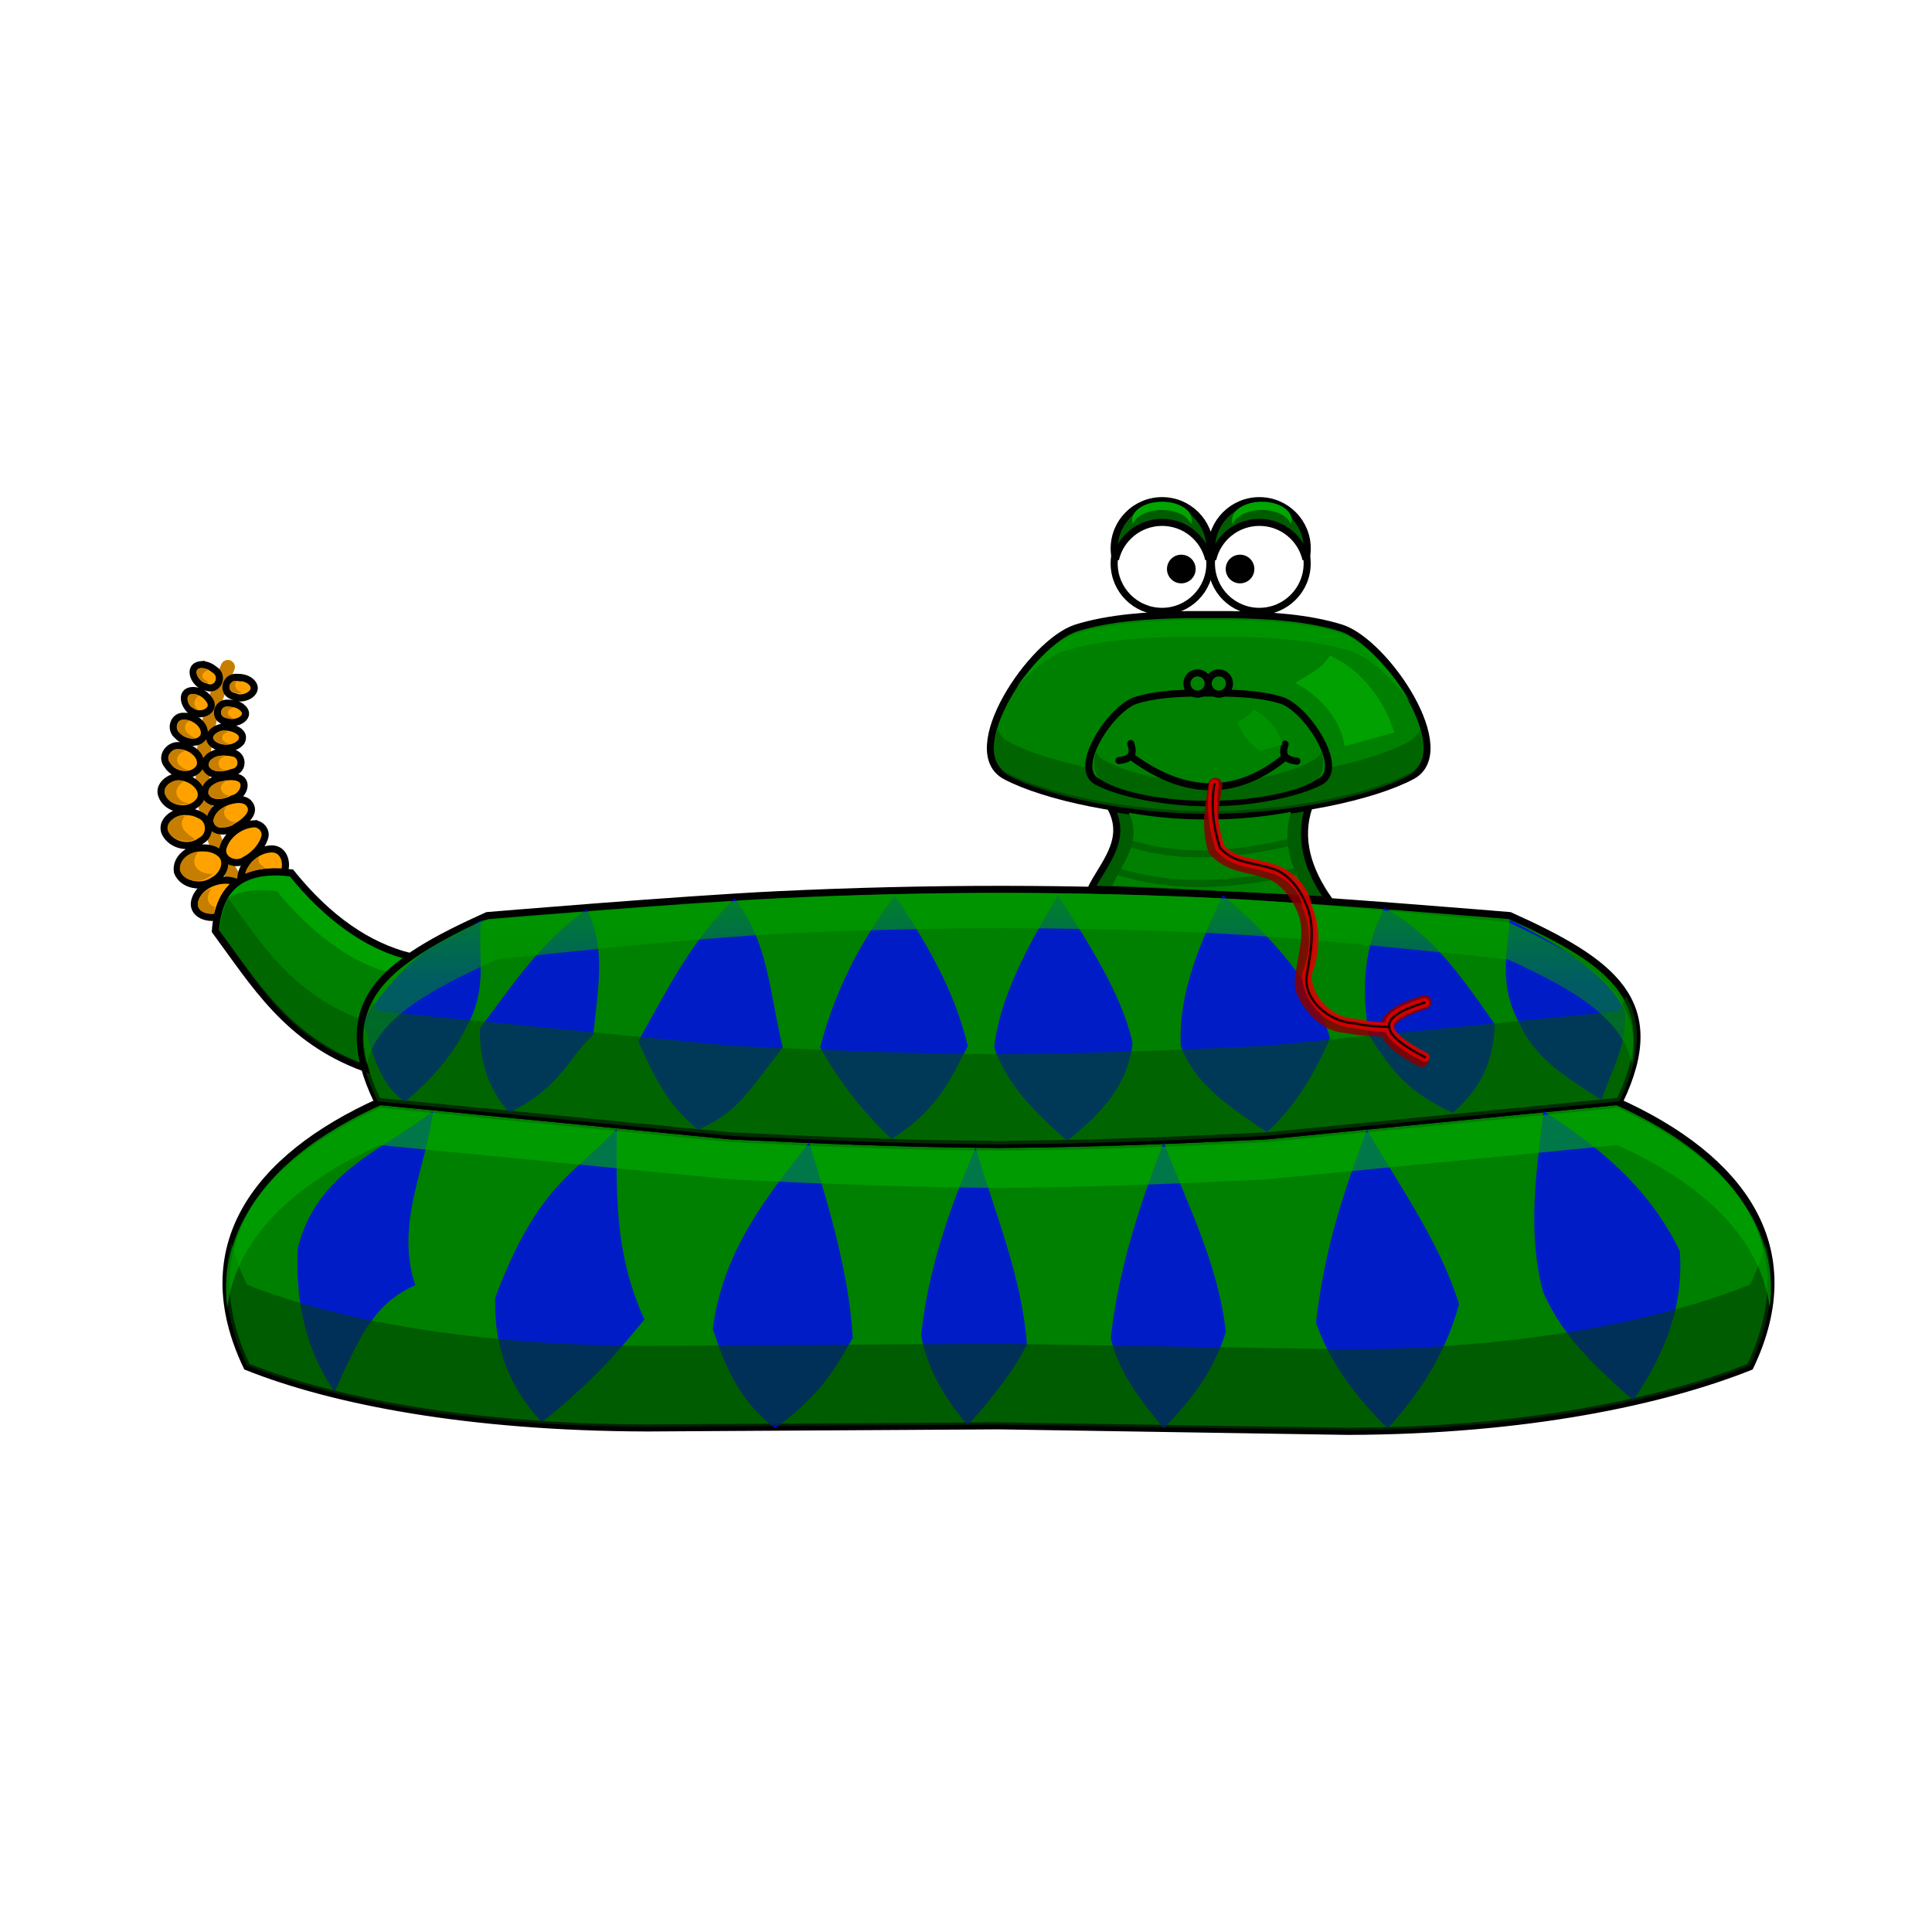 <svg:svg xmlns:dc="http://purl.org/dc/elements/1.1/" xmlns:ns1="http://sodipodi.sourceforge.net/DTD/sodipodi-0.dtd" xmlns:ns2="http://www.inkscape.org/namespaces/inkscape" xmlns:ns4="http://creativecommons.org/ns#" xmlns:rdf="http://www.w3.org/1999/02/22-rdf-syntax-ns#" xmlns:svg="http://www.w3.org/2000/svg" height="819.758" id="svg2" version="1.1" viewBox="-56.833 -210.584 819.758 819.758" width="819.758" ns1:docname="Snake-CartoonStyle-FIN.svg" ns2:version="0.48.5 r10040">
  <ns1:namedview bordercolor="#666666" borderopacity="1.0" fit-margin-bottom="10" fit-margin-left="10" fit-margin-right="10" fit-margin-top="10" id="base" pagecolor="#ffffff" showgrid="false" showguides="true" ns2:current-layer="layer2" ns2:cx="373.84182" ns2:cy="336.96561" ns2:document-units="px" ns2:guide-bbox="true" ns2:object-nodes="true" ns2:pageopacity="0.0" ns2:pageshadow="2" ns2:showpageshadow="false" ns2:snap-global="false" ns2:snap-smooth-nodes="true" ns2:window-height="716" ns2:window-maximized="1" ns2:window-width="1366" ns2:window-x="-8" ns2:window-y="-8" ns2:zoom="0.69599724" />
  <svg:defs id="defs4">
    <svg:filter color-interpolation-filters="sRGB" id="filter6354" ns2:collect="always">
      <svg:feGaussianBlur id="feGaussianBlur6356" stdDeviation="1.838" ns2:collect="always" />
    </svg:filter>
    <svg:filter color-interpolation-filters="sRGB" id="filter6363" ns2:collect="always">
      <svg:feGaussianBlur id="feGaussianBlur6365" stdDeviation="1.512" ns2:collect="always" />
    </svg:filter>
    <svg:filter color-interpolation-filters="sRGB" id="filter6376" ns2:collect="always">
      <svg:feGaussianBlur id="feGaussianBlur6378" stdDeviation="0.322" ns2:collect="always" />
    </svg:filter>
    <svg:linearGradient gradientTransform="matrix(.989 0 0 1.004 7.386 -2.392)" gradientUnits="userSpaceOnUse" id="linearGradient6534" x1="511" x2="511" y1="493.08" y2="620.58" ns2:collect="always">
      <svg:stop id="stop6530" offset="0" style="stop-color:#009b00" />
      <svg:stop id="stop6538" offset=".5" style="stop-color:#009b00;stop-opacity:.498" />
      <svg:stop id="stop6532" offset="1" style="stop-color:#008100;stop-opacity:.622" />
    </svg:linearGradient>
    <svg:filter color-interpolation-filters="sRGB" height="1.509" id="filter6827" width="1.466" x="-.233" y="-.254" ns2:collect="always">
      <svg:feGaussianBlur id="feGaussianBlur6829" stdDeviation="4.085" ns2:collect="always" />
    </svg:filter>
    <svg:filter color-interpolation-filters="sRGB" height="1.604" id="filter6831" width="1.553" x="-.277" y="-.302" ns2:collect="always">
      <svg:feGaussianBlur id="feGaussianBlur6833" stdDeviation="4.845" ns2:collect="always" />
    </svg:filter>
  </svg:defs>
  <svg:g id="layer2" transform="translate(-143.54 -349.91)" ns2:groupmode="layer" ns2:label="Layer2">
    <svg:path d="m189.52 517.23c-22.582-32.166-20.155-62.064-6.145-94.883" id="path6835" style="color:#000000;stroke:#c67e00;stroke-linecap:round;stroke-width:6;fill:none" ns1:nodetypes="cc" ns2:connector-curvature="0" />
    <svg:path d="m172.06 421.34c-6.309 0.559-2.785 8.614 1.643 9.299 5.206 2.691 8.618-4.549 3.786-7.353-1.514-1.233-3.456-2.033-5.429-1.945zm15.594 5.406c-5.659-0.76-7.215 7.11-1.472 8.143 3.928 2.16 11.611-2.084 6.955-6.367-1.508-1.278-3.536-1.799-5.483-1.776zm-19.312 5.562c-5.743 0.318-3.357 7.574 0.574 9.367 4.121 1.88 9.801-1.507 6.393-5.707-1.535-2.228-4.231-3.756-6.966-3.659zm15.594 5.406c-5.708-0.808-7.002 7.189-1.123 7.745 4.073 1.882 11.584-2.201 6.197-6.291-1.464-1.045-3.294-1.476-5.074-1.455zm-18.875 5.531c-4.7-0.485-6.519 5.494-3.042 8.238 2.671 2.948 8.849 4.3 11.167 0.293 1.472-4.552-3.988-8.668-8.125-8.531zm17.5 4.531c-3.875-0.255-9.471 3.46-5.672 7.108 3.36 2.778 9.316 2.637 12.182-0.777 2.268-4.215-3.302-6.119-6.51-6.331zm-19.562 7.938c-4.535-0.624-8.524 4.588-5.162 8.399 2.725 4.59 10.853 5.478 13.661 0.59 1.695-4.873-4.227-8.912-8.499-8.988zm19.375 2.688c-3.68-0.341-9.549 1.864-8.526 6.438 1.974 4.245 7.796 3.641 11.45 2.228 5.186-0.758 4.746-8.014-0.384-8.35-0.832-0.198-1.687-0.294-2.541-0.317zm1.406 10.469c-4.2 0.166-10.528 2.141-10.19 7.327 1.507 4.969 8.295 4.1 11.861 2.033 4.44-0.833 7.426-7.897 1.575-9.157-1.062-0.246-2.162-0.269-3.246-0.203zm-20.938 0.062c-4.112-0.255-9.342 3.716-7.407 8.171 0.221 0.561 0.499 1.079 0.826 1.556 3.397 4.944 12.024 5.291 15.355 0.044 2.18-4.581-2.948-8.771-7.056-9.552l-0.865-0.157-0.854-0.062zm24.938 9.594c-5.072 0.296-11.146 3.231-12.023 8.715 0.015 5.679 7.72 5.571 11.147 2.962 3.305-1.922 9.142-6.214 5.19-10.298-1.15-1.073-2.788-1.403-4.314-1.379zm-22.312 5.125c-4.674-0.335-11.085 4.139-8.623 9.28 2.82 5.316 10.323 6.8 15.077 3.179 4.529-2.286 4.227-9.055-0.454-10.965-1.822-1.019-3.922-1.485-6-1.494zm28.938 5.219c-5.451 0.388-10.831 4.135-12.782 9.288-2.337 5.444 4.731 9.1 8.971 6.122 3.927-2.078 7.42-5.708 8.551-10.072 0.519-2.801-1.947-5.438-4.74-5.338zm-21.375 10.219c-5.562-0.359-12.121 4.226-11.031 10.281 2.31 5.807 10.532 6.97 15.318 3.53 4.161-2.036 6.985-8.558 2.477-11.724-1.915-1.474-4.382-2.067-6.764-2.088zm28.656 0.438c-6.703 0.326-12.853 6.53-12.844 13.281 5.508-3.261 12.151-3.789 18.406-3.312 1.668-4.264-0.197-10.236-5.562-9.969zm-19.188 13.25c-5.716 0.019-12.398 3.462-13.333 9.565-0.442 5.089 5.631 6.991 9.708 5.997 1.113-5.552 3.726-11.063 8.406-14.469-1.462-0.785-3.135-1.088-4.781-1.094z" id="path3397" style="color:#000000;stroke:#000000;stroke-linecap:round;stroke-width:3;fill:#ffa200" ns1:nodetypes="cccccccccsccccccccccsccsccccccccccccccccscccccccccccccccccccccccccccccccccc" ns2:connector-curvature="0" />
    <svg:path d="m642.06 481.84c-13.445 2.277-28.301 3.688-43.156 3.688-13.989 0-27.969-1.236-40.781-3.281 7.285 13.758-3.645 24.103-8.575 34.372 15.408 0.383 39.399 1.604 54.794 2.347 10.561 0.51 32.413 1.357 46.294 2.312-9.261-13.146-13.01-26.292-8.575-39.438z" id="rect6418" style="fill-rule:evenodd;color:#000000;stroke:#000000;stroke-width:3;fill:#005c00" ns1:nodetypes="csccscc" ns2:connector-curvature="0" />
    <svg:g id="g6063" transform="matrix(1.214 0 0 1.214 100.23 -25.454)">
      <svg:g id="g6053">
        <svg:path d="m411.73 332.68c0 9.239-7.49 16.729-16.729 16.729-9.239 0-16.729-7.49-16.729-16.729 0-9.239 7.49-16.729 16.729-16.729 9.239 0 16.729 7.49 16.729 16.729z" id="path6049" style="color:#000000;stroke:#000000;stroke-linecap:round;stroke-width:2.471;fill:#ffffff" ns1:cx="395.00058" ns1:cy="332.68134" ns1:rx="16.729437" ns1:ry="16.729437" ns1:type="arc" />
        <svg:path d="m400.58 332.68c0 3.08-2.497 5.577-5.577 5.577s-5.577-2.497-5.577-5.577 2.497-5.577 5.577-5.577 5.577 2.497 5.577 5.577z" id="path6051" style="color:#000000;stroke:#000000;stroke-linecap:round;stroke-width:3.642;fill:#000000" transform="matrix(.679 0 0 .679 133.53 108.72)" ns1:cx="395.00058" ns1:cy="332.68134" ns1:rx="5.576479" ns1:ry="5.576479" ns1:type="arc" />
      </svg:g>
      <svg:g id="g6057" transform="matrix(-1 0 0 1 824 0)">
        <svg:path d="m411.73 332.68c0 9.239-7.49 16.729-16.729 16.729-9.239 0-16.729-7.49-16.729-16.729 0-9.239 7.49-16.729 16.729-16.729 9.239 0 16.729 7.49 16.729 16.729z" id="path6059" style="color:#000000;stroke:#000000;stroke-linecap:round;stroke-width:2.471;fill:#ffffff" ns1:cx="395.00058" ns1:cy="332.68134" ns1:rx="16.729437" ns1:ry="16.729437" ns1:type="arc" />
        <svg:path d="m400.58 332.68c0 3.08-2.497 5.577-5.577 5.577s-5.577-2.497-5.577-5.577 2.497-5.577 5.577-5.577 5.577 2.497 5.577 5.577z" id="path6061" style="color:#000000;stroke:#000000;stroke-linecap:round;stroke-width:3.642;fill:#000000" transform="matrix(.679 0 0 .679 133.53 108.72)" ns1:cx="395.00058" ns1:cy="332.68134" ns1:rx="5.576479" ns1:ry="5.576479" ns1:type="arc" />
      </svg:g>
    </svg:g>
    <svg:path d="m658.59 746.66c75.994-0.209 134.19-12.867 170.69-27.438 24.26-50.705-3.556-88.705-56.438-112.5l-148.78 14.562c-37.557 1.821-75.251 3.388-113.69 3.625-38.437-0.237-76.131-1.804-113.69-3.625l-148.78-14.562c-52.881 23.795-80.697 61.795-56.438 112.5 36.502 14.57 93.934 25.78 169.93 25.989l148.99-0.9z" id="path4910" style="color:#000000;stroke:#000000;stroke-linecap:round;stroke-width:3;fill:#008000" ns1:nodetypes="ccccccccccc" ns2:connector-curvature="0" />
    <svg:path d="m511.91 516.69c-31.836-0.012-63.7 0.759-95.5 2.281-41.049 1.965-122.97 8.844-122.97 8.844-43.707 19.667-66.707 36.654-46.656 78.562 0.335 0.134 0.692 0.273 1.031 0.406 0.034-0.015 0.06-0.047 0.094-0.062l148.78 14.562c37.557 1.821 75.251 3.388 113.69 3.625 38.437-0.237 76.131-1.804 113.69-3.625l148.78-14.562c0.034 0.015 0.06 0.047 0.094 0.062 0.337-0.132 0.699-0.274 1.031-0.406 20.051-41.908-2.949-58.896-46.656-78.562 0 0-81.921-6.863-122.97-8.844-30.789-1.486-61.612-2.269-92.438-2.281z" id="path4913" style="color:#000000;stroke:#000000;stroke-linecap:round;stroke-width:3;fill:#008000" ns2:connector-curvature="0" />
    <svg:path d="m176.58 516.29c-2.914 0.981-5.469 3.125-5.946 6.236-0.316 3.64 4.013 5.003 6.929 4.292 0.188-0.94 0.004-1.767 0.318-2.684-1.977-0.536-3.178-2.042-2.978-4.335 0.209-1.364 0.811-2.533 1.676-3.509z" id="path3397-5" style="color:#000000;fill:#c67e00" ns1:nodetypes="cccccc" ns2:connector-curvature="0" />
    <svg:path d="m170.96 500.63c-4.219 0.274-8.669 3.748-7.857 8.26 1.861 4.68 8.262 5.286 12.118 2.514 0.664-0.325 1.271-0.801 1.813-1.36-3.298 0.262-6.524-0.848-7.787-4.025-0.376-2.09 0.374-3.954 1.712-5.389z" id="path6410" style="color:#000000;fill:#c67e00" ns1:nodetypes="cccccc" ns2:connector-curvature="0" />
    <svg:path d="m589.94 400.12c-15.987 0.214-32.785 1.327-46.688 5.688-19.008 6.169-49.779 52.257-29.844 62.812 16.453 8.712 51.343 16.375 86.156 16.375 34.814 0 69.703-7.663 86.156-16.375 19.936-10.556-10.835-56.644-29.844-62.812-13.966-4.381-30.854-5.481-46.906-5.688z" id="path6036" style="color:#000000;stroke:#000000;stroke-linecap:round;stroke-width:3;fill:#008000" ns1:nodetypes="ccsssccc" ns2:connector-curvature="0" />
    <svg:path d="m509.92 448.9c-2.423 8.648-1.516 16.17 5.12 19.683 16.142 8.547 50.372 16.065 84.527 16.065s68.386-7.519 84.527-16.065c6.636-3.514 7.543-11.035 5.12-19.683-1.01 2.239-2.675 4.071-5.12 5.365-16.142 8.547-50.372 16.065-84.527 16.065s-68.386-7.519-84.527-16.065c-2.445-1.294-4.11-3.126-5.12-5.365z" id="path6669" style="opacity:.755;color:#000000;fill:#005c00" ns2:connector-curvature="0" />
    <svg:path d="m594.28 433.37c-8.778 0.117-18.002 0.729-25.636 3.123-10.437 3.387-27.334 28.694-16.387 34.49 9.034 4.784 28.192 8.992 47.308 8.992s38.274-4.208 47.308-8.992c10.947-5.796-5.95-31.103-16.387-34.49-7.669-2.405-16.942-3.01-25.756-3.123z" id="path6071" style="color:#000000;stroke:#000000;stroke-linecap:round;stroke-width:3;fill:#008000" ns1:nodetypes="ccsssccc" ns2:connector-curvature="0" />
    <svg:path d="m551.71 458.11c-1.326 5.447-0.854 10.207 2.713 12.416 8.62 5.338 26.61 8.585 44.849 8.585s36.813-3.246 45.433-8.585c3.567-2.209 4.04-6.969 2.713-12.416-0.542 1.367-1.43 2.518-2.713 3.313-8.62 5.338-26.902 10.009-45.141 10.009s-36.521-4.671-45.141-10.009c-1.284-0.795-2.171-1.946-2.713-3.313z" id="path6674" style="color:#000000;fill:#006500" ns1:nodetypes="cssscsssc" ns2:connector-curvature="0" />
    <svg:path d="m567.53 460.93c22.328 16.213 43.694 16.39 64.065 0" id="path6075" style="fill-rule:evenodd;color:#000000;stroke:#000000;stroke-linecap:round;stroke-width:3;fill:#008000" ns1:nodetypes="cc" ns2:connector-curvature="0" />
    <svg:path d="m637 462.28c-6.441-0.698-6.063-3.828-5.015-7.196" id="path6077" style="fill-rule:evenodd;color:#000000;stroke:#000000;stroke-linecap:round;stroke-width:3;fill:#008000" ns1:nodetypes="cc" ns2:connector-curvature="0" />
    <svg:path d="m561.49 462.02c6.441-0.698 6.063-3.828 5.015-7.196" id="path6079" style="fill-rule:evenodd;color:#000000;stroke:#000000;stroke-linecap:round;stroke-width:3;fill:#008000" ns1:nodetypes="cc" ns2:connector-curvature="0" />
    <svg:g id="g6085" transform="translate(95.684 41.463)">
      <svg:path d="m503.67 387.89c0 2.495-2.023 4.518-4.518 4.518s-4.518-2.023-4.518-4.518 2.023-4.518 4.518-4.518 4.518 2.023 4.518 4.518z" id="path6081" style="fill-rule:evenodd;color:#000000;stroke:#000000;stroke-linecap:round;stroke-width:3;fill:#008000" ns1:cx="499.14905" ns1:cy="387.89124" ns1:rx="4.5183887" ns1:ry="4.5183887" ns1:type="arc" />
      <svg:path d="m503.67 387.89c0 2.495-2.023 4.518-4.518 4.518s-4.518-2.023-4.518-4.518 2.023-4.518 4.518-4.518 4.518 2.023 4.518 4.518z" id="path6083" style="fill-rule:evenodd;color:#000000;stroke:#000000;stroke-linecap:round;stroke-width:3;fill:#008000" transform="translate(9.037)" ns1:cx="499.14905" ns1:cy="387.89124" ns1:rx="4.5183887" ns1:ry="4.5183887" ns1:type="arc" />
    </svg:g>
    <svg:g id="g6463" style="opacity:0.78">
      <svg:path d="m213.09 668.81c8.151-32.357 36.364-41.671 57.353-57.98-2.763 23.576-16.289 47.854-7.518 73.811-16.538 7.388-22.807 19.558-34.269 45.233-12.621-18.392-16.699-39.233-15.566-61.064z" id="path6449" style="fill-rule:evenodd;color:#000000;fill:#0000ff" ns1:nodetypes="ccccc" ns2:connector-curvature="0" />
      <svg:path d="m296.83 689.98c18.029-48.141 33.553-52.154 51.582-71.799-0.076 25.596-1.451 52.12 11.741 81.033-10.596 12.554-19.401 24.212-43.535 43.535-13.432-14.172-20.426-31.562-19.788-52.769z" id="path6451" style="fill-rule:evenodd;color:#000000;fill:#0000ff" ns1:nodetypes="ccccc" ns2:connector-curvature="0" />
      <svg:path d="m389.17 703.17c4.325-33.365 22.894-56.047 40.896-79.154 8.399 27.704 16.925 55.408 18.469 83.111-7.053 11.767-12.382 23.104-32.981 38.258-15.396-11.871-21.375-26.882-26.385-42.215z" id="path6453" style="fill-rule:evenodd;color:#000000;fill:#0000ff" ns1:nodetypes="ccccc" ns2:connector-curvature="0" />
      <svg:path d="m477.56 705.81c2.966-27.814 11.868-53.376 23.12-79.533 8.199 27.998 19.704 54.722 21.734 83.491-5.097 10.503-14.137 22.132-25.065 34.3-10.023-11.61-17.272-24.145-19.788-38.258z" id="path6455" style="fill-rule:evenodd;color:#000000;fill:#0000ff" ns1:nodetypes="ccccc" ns2:connector-curvature="0" />
      <svg:path d="m558.03 707.06c3.092-28.169 11.865-55.706 22.427-83.045 10.078 26.397 23.235 51.767 26.385 80.473-5.268 17.159-15.329 29.525-26.385 40.896-9.794-11.905-19.192-23.959-22.427-38.324z" id="path6457" style="fill-rule:evenodd;color:#000000;fill:#0000ff" ns1:nodetypes="ccccc" ns2:connector-curvature="0" />
      <svg:path d="m645.1 700.54c3.895-33.313 12.044-55.83 21.553-81.925 14.696 25.207 31.01 47.98 39.131 74.009-5.248 19.721-15.924 37.221-30.342 52.769-12.844-12.904-24.136-26.972-30.342-44.854z" id="path6459" style="fill-rule:evenodd;color:#000000;fill:#0000ff" ns1:nodetypes="ccccc" ns2:connector-curvature="0" />
      <svg:path d="m741.41 687.34c-6.724-25.421-2.891-50.338 0.247-76.581 24.501 15.852 44.905 32.801 57.799 59.431 1.739 23.423-6.531 44.066-19.788 63.323-14.492-13.155-29.427-25.74-38.258-46.173z" id="path6461" style="fill-rule:evenodd;color:#000000;fill:#0000ff" ns1:nodetypes="ccccc" ns2:connector-curvature="0" />
    </svg:g>
    <svg:path d="m184.91 666.53c-4.334 15.513-2.654 32.925 6.562 52.188 36.502 14.57 93.943 25.791 169.94 26l148.97-0.906 148.22 2.344c75.994-0.209 134.19-12.867 170.69-27.438 9.216-19.262 10.897-36.674 6.562-52.188-1.458 5.773-3.62 11.725-6.562 17.875-36.502 14.57-94.693 27.228-170.69 27.438l-148.22-2.35-148.97 0.91c-75.994-0.209-133.44-11.43-169.94-26-2.942-6.15-5.104-12.102-6.562-17.875z" id="path6118" style="opacity:.745;color:#000000;filter:url(#filter6354);fill:#003f00" ns2:connector-curvature="0" />
    <svg:g id="g6496" style="opacity:0.78">
      <svg:path d="m290.23 575.87c0.175 15.462 3.881 25.243 12.533 35.619 23.12-11.689 24.539-23.011 35.619-32.981 2.655-22.804 5.021-37.5-2.638-53.429-19.847 14.233-30.943 31.28-45.513 50.79z" id="path6480" style="fill-rule:evenodd;color:#000000;fill:#0000ff" ns1:nodetypes="ccccc" ns2:connector-curvature="0" />
      <svg:path d="m357.51 581.14c6.859 14.93 11.594 26.156 25.39 37.618 16.71-7.888 19.244-13.462 35.954-34.979-5.925-24.412-5.869-44.103-20.448-63.323-18.5 18.438-27.613 37.029-40.896 60.685z" id="path6482" style="fill-rule:evenodd;color:#000000;fill:#0000ff" ns1:nodetypes="ccccc" ns2:connector-curvature="0" />
      <svg:path d="m434.69 583.78c7.35-27.956 19.094-47.122 31.662-64.642 12.883 19.415 25.049 39.37 31.002 63.983-6.891 13.192-11.903 26.385-32.321 39.577-16.058-15.239-24.75-29.039-30.342-38.917z" id="path6484" style="fill-rule:evenodd;color:#000000;fill:#0000ff" ns1:nodetypes="ccccc" ns2:connector-curvature="0" />
      <svg:path d="m508.56 583.78c2.374-21.547 14.295-43.095 27.044-64.642 13.279 20.888 26.929 41.776 31.662 62.663-1.822 18.088-13.693 30.433-27.704 41.556-13.74-11.83-25.968-24.265-31.002-39.577z" id="path6486" style="fill-rule:evenodd;color:#000000;fill:#0000ff" ns1:nodetypes="ccccc" ns2:connector-curvature="0" />
      <svg:path d="m587.72 583.12c-1.006-23.642 8.542-43.765 17.81-63.983 22.03 18.704 39.257 38.475 45.513 60.685-7.237 16.969-15.964 29.98-26.71 39.931-16.135-10.841-30.873-20.594-36.613-36.633z" id="path6488" style="fill-rule:evenodd;color:#000000;fill:#0000ff" ns1:nodetypes="ccccc" ns2:connector-curvature="0" />
      <svg:path d="m667.53 578.51c-3.286-20.57-2.093-36.94 6.596-54.088 20.276 12.037 29.991 25.414 46.833 49.471-0.469 14.535-5.059 26.592-17.81 37.618-18.249-8.223-26.125-17.773-35.619-33z" id="path6490" style="fill-rule:evenodd;color:#000000;fill:#0000ff" ns1:nodetypes="ccccc" ns2:connector-curvature="0" />
      <svg:path d="m727.28 529.53c-1.054 14.995-4.796 27.34 4.103 43.995 7.028 15.598 20.001 22.779 34.942 32.678 3.1-10.905 11.641-24.325 9.712-38.324-8.155-15.879-27.608-27.438-48.757-38.349z" id="path6492" style="fill-rule:evenodd;color:#000000;fill:#0000ff" ns1:nodetypes="ccccc" ns2:connector-curvature="0" />
      <svg:path d="m290.89 529.69c-1.797 14.947 3.178 28.104-5.936 44.854-4.569 9.365-11.346 19.466-26.385 32.321-7.292-5.161-12.437-12.449-17.81-34.96 25.513-35.212 31.246-29.617 50.131-42.215z" id="path6494" style="fill-rule:evenodd;color:#000000;fill:#0000ff" ns1:nodetypes="ccccc" ns2:connector-curvature="0" />
    </svg:g>
    <svg:path d="m244.09 561.97c-6.644 11.364-6.457 25.294 2.688 44.406 0.335 0.134 0.692 0.273 1.031 0.406 0.034-0.015 0.06-0.047 0.094-0.062l148.78 14.562c37.557 1.821 75.251 3.388 113.69 3.625 38.437-0.237 76.131-1.804 113.69-3.625l148.78-14.562c0.034 0.015 0.06 0.047 0.094 0.062 0.337-0.132 0.699-0.274 1.031-0.406 9.144-19.112 9.332-33.042 2.688-44.406-0.796 1.992-1.675 4.041-2.688 6.156-0.332 0.133-0.695 0.274-1.031 0.406-0.034-0.015-0.059-0.047-0.094-0.062l-148.78 14.562c-37.557 1.821-75.251 3.388-113.69 3.625-38.437-0.237-76.131-1.804-113.69-3.625l-148.77-14.56c-0.034 0.015-0.06 0.047-0.094 0.062-0.34-0.133-0.696-0.272-1.031-0.406-1.012-2.115-1.892-4.165-2.688-6.156z" id="path6358" style="opacity:.75;color:#000000;filter:url(#filter6363);fill:#005000" ns2:connector-curvature="0" />
    <svg:path d="m203.62 509.25c-14.789-0.004-24.29 7.034-25.531 25.094 16.507 22.267 30.423 46.167 63.375 58.156-5.963-21.345 1.952-35.264 19.281-47.281-17.741-4.449-34.628-15.88-50.469-35.531-2.32-0.277-4.543-0.437-6.656-0.438z" id="path4918" style="color:#000000;stroke:#000000;stroke-linecap:round;stroke-width:3;fill:#008000" ns2:connector-curvature="0" />
    <svg:path d="m183.63 520.62c-2.001 3.492-3.256 7.991-3.644 13.634 15.521 20.938 28.064 44.767 59.049 56.04-2.004-7.174-1.259-13.202-0.12-18.829-27.698-10.5-41.43-31.692-55.285-50.845z" id="path6367" style="opacity:0.74;color:#000000;filter:url(#filter6376);fill:#005000" ns1:nodetypes="ccccc" ns2:connector-curvature="0" />
    <svg:path d="m247.91 609.37c-42.869 19.29-69.278 47.902-64.812 85.062 3.67-29.538 28.25-52.798 64.812-69.25l148.78 14.562c37.557 1.821 75.251 3.388 113.69 3.625 38.437-0.237 76.131-1.804 113.69-3.625l148.78-14.562c36.563 16.452 61.143 39.712 64.812 69.25 4.465-37.16-21.944-65.773-64.812-85.062l-148.78 14.562c-37.557 1.821-75.251 3.388-113.69 3.625-38.437-0.237-76.131-1.804-113.69-3.625l-148.78-14.562z" id="path6433" style="opacity:.639;color:#000000;fill:#00ab00" ns2:connector-curvature="0" />
    <svg:path d="m513.56 518.21c-31.48-0.013-62.987 0.763-94.43 2.291-40.589 1.973-127.41 9.286-127.41 9.286-36.916 17.023-57.338 34.426-49.331 61.103 3.911-19.175 26.172-31.23 55.145-44.472 0 0 81.002-8.974 121.59-10.947 31.444-1.528 62.951-2.304 94.43-2.291 30.48 0.012 60.958 0.799 91.402 2.291 40.588 1.989 121.59 10.947 121.59 10.947 28.974 13.242 48.743 25.297 52.654 44.472 4.949-28.513-16.798-43.886-52.654-60.273 0 0-81.003-8.128-121.59-10.117-30.444-1.492-60.922-2.279-91.402-2.291z" id="path6515" style="color:#000000;fill:url(#linearGradient6534)" ns1:nodetypes="sscccssscccss" ns2:connector-curvature="0" />
    <svg:path d="m164.33 490.79c-0.918-1.917-0.436-3.842 0.917-5.159-1.181-0.106-0.915-0.4-2.791-0.092-2.013 0.618-6.409 3.763-3.909 7.267 2.734 4.558 10.846 3.563 10.754 2.454 0 0-3.784-2.236-4.97-4.471z" id="path6540" style="color:#000000;fill:#c67e00" ns1:nodetypes="cccccc" ns2:connector-curvature="0" />
    <svg:path d="m166.94 480.13c-2.157-0.296-3.68-0.753-4.816-2.725-1.596-2.562 0.32-5.236 2.724-6.614-1.365-0.484-2.746-0.474-3.752-0.272-2.763 0.715-5.922 3.351-3.884 6.715 2.309 3.857 6.325 3.745 9.728 2.896z" id="path6550" style="color:#000000;fill:#c67e00" ns1:nodetypes="cccccc" ns2:connector-curvature="0" />
    <svg:path d="m159.24 463.41c1.685 2.372 5.114 3.363 7.426 2.619-1.446-0.3-2.599-0.836-3.633-1.837-2.536-2.454-0.765-5.348 2.14-6.199-0.652-0.201-1.522-0.962-3.786-0.758-2.19 0.198-4.689 3.692-2.147 6.174z" id="path6563" style="color:#000000;fill:#c67e00" ns1:nodetypes="ccscsc" ns2:connector-curvature="0" />
    <svg:path d="m163.34 450.72c1.663 1.321 4.049 2.302 6.129 1.599-1.172-0.341-2.053-0.911-2.878-1.629-2.034-1.77-1.694-4.629 0.503-5.539-0.561-0.159-0.978-0.649-3.05-0.449-2.378 0.229-3.254 3.993-0.703 6.019z" id="path6568" style="color:#000000;fill:#c67e00" ns1:nodetypes="scscss" ns2:connector-curvature="0" />
    <svg:path d="m168.43 433.76c-3.526-0.146-2.302 5.119 0.181 6.046 1.041 0.389 2.189 0.65 2.189 0.65-2.521-1.585-1.73-4.565 0.207-5.953-1.277-0.851-2.035-0.72-2.577-0.742z" id="path6583" style="color:#000000;fill:#c67e00" ns1:nodetypes="ssccs" ns2:connector-curvature="0" />
    <svg:path d="m174.05 423.09c-4.965-1.607-5.002 2.808-1.759 5.113 1.087 0.795 3.095 0.814 3.142 0.655-0.749-0.252-1.037-0.689-1.582-0.988-2.429-1.335-1.084-3.592 1.408-4.354-0.382-0.249-0.781-0.373-1.209-0.426z" id="path6592" style="color:#000000;fill:#c67e00" ns1:nodetypes="cccsccc" ns2:connector-curvature="0" />
    <svg:path d="m186.12 428.22c-3.197 1.188-2.282 4.976 0.114 4.778 0.961 0.639 2.178 0.55 3.062 0.031-0.209-0.071-0.432-0.153-0.625-0.281-2.012-0.539-2.989-3.254-1.364-4.403-0.389-0.099-0.785-0.139-1.188-0.125z" id="path6597" style="color:#000000;fill:#c67e00" ns1:nodetypes="ccccccc" ns2:connector-curvature="0" />
    <svg:path d="m181.19 439.84c-1.721 2.244-0.112 4.362 3.053 4.388 1.032 0.008 0.637 0.033 1.8-0.07-2.941-0.911-4.013-3.404-0.209-4.529-0.717-0.368-1.953-0.617-2.749-0.567-0.796 0.05-1.55 0.327-1.895 0.778z" id="path6602" style="color:#000000;fill:#c67e00" ns1:nodetypes="sscccs" ns2:connector-curvature="0" />
    <svg:path d="m177.77 450.95c-1.51 1.78 0.065 2.761 1.672 3.623 0.727 0.39 1.244 0.494 2.289 0.51 1.046 0.016 2.149-0.072 2.656-0.335-2.919 0.324-5.522-3.421-0.917-4.876-0.717-0.368-1.847-0.575-2.643-0.525-0.796 0.05-2.69 1.169-3.057 1.603z" id="path6607" style="color:#000000;fill:#c67e00" ns1:nodetypes="sszcccs" ns2:connector-curvature="0" />
    <svg:path d="m175.82 462.12c-1.222 2.197-0.147 3.303 1.605 4.049 0.759 0.323 1.244 0.359 2.289 0.376 1.046 0.016 2.216-0.251 2.723-0.515-2.919 0.324-4.828-4.385-0.222-5.84-0.717-0.368-2.362-0.059-3.158-0.009-0.803 0.024-2.896 1.327-3.236 1.939z" id="path6609" style="color:#000000;fill:#c67e00" ns1:nodetypes="sszcccs" ns2:connector-curvature="0" />
    <svg:path d="m177.5 478.03c0.819 0.287 2.751 0.332 3.761 0.082 1.01-0.25 2.274-1.181 2.751-1.495-2.87 0.621-5.689-3.867-1.257-5.786-1.246 0.031-2.014 0.012-2.8 0.144-0.845 0.058-4.212 1.691-4.614 3.398-0.693 1.501 0.216 2.976 2.16 3.657z" id="path6611" style="color:#000000;fill:#c67e00" ns1:nodetypes="czccccsc" ns2:connector-curvature="0" />
    <svg:path d="m184.69 489.43c0.856-0.591 2.223-1.202 2.559-1.665-2.466 1.595-7.81-2.827-4.342-6.188-1.026 0.308-1.88 0.722-2.569 1.123-0.77 0.352-3.231 3.15-3.004 4.889-0.118 1.649 1.526 3.013 2.989 2.977s3.511-0.547 4.367-1.138z" id="path6613" style="color:#000000;fill:#c67e00" ns1:nodetypes="zcccccz" ns2:connector-curvature="0" />
    <svg:path d="m196.78 502.73c-1.277 0.807-2.436 1.424-3.22 2.23-0.583 0.79-2.464 3.112-2.731 5.044 1.746-0.87 6.587-2.031 8.706-2.403-1.08-0.427-4.268-2.137-2.754-4.871z" id="path6631" style="opacity:0.96;color:#000000;fill:#c67e00" ns1:nodetypes="ccccc" ns2:connector-curvature="0" />
    <svg:path d="m203.9 510.93c-8.809-0.003-16.637 2.802-20.453 9.454 3.635-2.335 9.376-3.376 14.764-3.374 1.885 0.001 3.87 0.144 5.94 0.39 13.694 16.988 31.007 29.962 46.298 34.187 2.131-1.954 4.527-3.831 7.167-5.661-15.833-3.971-33.639-17.068-47.776-34.606-2.07-0.247-4.055-0.39-5.94-0.39z" id="path6653" style="opacity:.75;color:#000000;fill:#00ab00" ns1:nodetypes="cccccccc" ns2:connector-curvature="0" />
    <svg:path d="m634.51 483.82c-11.027 2.048-23.211 3.317-35.395 3.317-11.473 0-22.939-1.112-33.447-2.952 5.975 12.378-2.989 21.684-7.033 30.922 12.637 0.345 32.313 1.443 44.939 2.111 8.662 0.458 26.584 1.22 37.968 2.08-7.595-11.826-10.67-23.653-7.033-35.479z" id="path6655" style="fill-rule:evenodd;color:#000000;fill:#008000" ns1:nodetypes="csccscc" ns2:connector-curvature="0" />
    <svg:path d="m564.21 496.6c22.452 7.618 46.096 5.697 70.213 0" id="path6665" style="opacity:.75;color:#000000;stroke:#005c00;stroke-width:3;fill:none" ns1:nodetypes="cc" ns2:connector-curvature="0" />
    <svg:path d="m559.19 508.47c25.659 8.706 52.682 6.511 80.243 0" id="path6667" style="opacity:.75;color:#000000;stroke:#005c00;stroke-width:3;fill:none" ns1:nodetypes="cc" ns2:connector-curvature="0" />
    <svg:path d="m589.94 402.45c-15.987 0.214-32.785 1.327-46.688 5.688-7.888 2.56-17.806 12.02-25.281 22.938 6.625-7.55 13.937-13.439 20.094-15.438 15.042-4.718 33.203-5.925 50.5-6.156h20.594c17.367 0.223 35.64 1.417 50.75 6.156 7.836 2.543 17.52 11.37 25.312 21.938-7.594-13.49-19.918-26.379-29.344-29.438-13.966-4.381-30.854-5.481-46.906-5.688h-19.031z" id="path6679" style="color:#000000;fill:#009300" ns2:connector-curvature="0" />
    <svg:path d="m650.85 417.45c-2.3 4.979-9.195 8.244-14.593 11.674 8.191 4.07 18.976 13.595 21.014 26.851l21.014-5.837c-4.035-13.371-14.099-27.068-27.435-32.688z" id="path6685" style="opacity:.87;fill-rule:evenodd;color:#000000;filter:url(#filter6827);fill:#00ab00" ns1:nodetypes="ccccc" ns2:connector-curvature="0" />
    <svg:path d="m579.8 351.75c-11.217 0-20.336 9.08-20.336 20.298 0 1.589 0.186 3.144 0.531 4.629 2.082-9.005 10.167-15.707 19.805-15.707 9.637 0 17.685 6.702 19.767 15.707 0.345-1.484 0.531-3.039 0.531-4.629 0-11.217-9.08-20.298-20.298-20.298zm41.278 0c-11.217 0-20.336 9.08-20.336 20.298 0 1.589 0.186 3.144 0.531 4.629 2.082-9.005 10.167-15.707 19.805-15.707 9.637 0 17.685 6.702 19.767 15.707 0.345-1.484 0.531-3.039 0.531-4.629 0-11.217-9.081-20.298-20.298-20.298z" id="path6705" style="color:#000000;stroke:#000000;stroke-linecap:round;stroke-width:3;fill:#005c00" ns2:connector-curvature="0" />
    <svg:path d="m650.85 417.45c-2.3 4.979-9.195 8.244-14.593 11.674 2.433 7.909 9.52 19.9 21.014 26.851l21.014-5.837c-4.035-13.371-14.099-27.068-27.435-32.688z" id="path6739" style="opacity:.87;fill-rule:evenodd;color:#000000;filter:url(#filter6831);fill:#009600" transform="matrix(.455 0 0 .455 322.32 250.46)" ns1:nodetypes="ccccc" ns2:connector-curvature="0" />
    <svg:path d="m691.13 564.54c-17.59 5.526-23.866 12.792-1.167 24.516m-87.558-116.74c-1.501 9.171-3.11 18.343-0.105 27.507 5.991 6.715 14.558 6.674 22.495 9.245 7.019 2.274 12.118 9.066 15.078 15.8 4.281 9.738 0.462 19.798-0.74 29.985-0.549 4.652 2.228 8.851 5.224 12.332 3.64 4.229 8.123 7.294 13.969 7.499 5.402 1.177 10.953 1.363 16.459 1.534" id="path6804" style="opacity:.87;color:#000000;stroke:#870000;stroke-linecap:round;stroke-width:6;fill:none" ns1:nodetypes="ccccsssscc" ns2:connector-curvature="0" />
    <svg:path d="m691.14 564.73c-17.59 5.526-22.514 11.441 0.184 23.165m-89.36-115.85c-1.501 9.171-0.596 17.878 2.409 27.042 5.991 6.715 14.335 6.122 22.234 8.809 7.056 2.157 13.792 8.716 14.686 16.018 4.029 9.103 3.493 19.741-0.086 28.895-0.005 10.761 9.611 20.325 20.283 20.703 5.402 1.177 9.209 1.581 14.716 1.752" id="path6807" style="opacity:.87;color:#000000;stroke:#de0000;stroke-linecap:round;stroke-width:4;fill:none" ns1:nodetypes="ccccccccc" ns2:connector-curvature="0" />
    <svg:path d="m691.14 564.73c-17.59 5.526-22.514 11.441 0.184 23.165m-89.36-115.85c-1.501 9.171-0.596 17.878 2.409 27.042 5.991 6.715 14.335 6.122 22.234 8.809 7.056 2.157 12.07 9.263 14.686 16.018 3.479 8.982 1.655 19.222-0.086 28.895-1.906 10.591 9.611 20.325 20.283 20.703 5.402 1.177 9.209 1.363 14.716 1.534" id="path6809" style="opacity:.87;color:#000000;stroke:#000000;stroke-linecap:round;fill:none" ns1:nodetypes="cccccascc" ns2:connector-curvature="0" />
    <svg:path d="m579.75 352.2c-6.987 0-12.669 3.457-12.669 7.726 0 0.605 0.121 1.211 0.336 1.776 1.297-3.427 6.329-5.998 12.333-5.998 6.003 0 11.012 2.572 12.309 5.998 0.215-0.565 0.336-1.171 0.336-1.776 0-4.269-5.657-7.726-12.645-7.726z" id="path6839" style="color:#000000;fill:#00a500" ns2:connector-curvature="0" />
    <svg:path d="m622.13 352.2c-6.987 0-12.669 3.457-12.669 7.726 0 0.605 0.121 1.211 0.336 1.776 1.297-3.427 6.329-5.998 12.333-5.998 6.003 0 11.012 2.572 12.309 5.998 0.215-0.565 0.336-1.171 0.336-1.776 0-4.269-5.657-7.726-12.645-7.726z" id="path6844" style="color:#000000;fill:#00a500" ns2:connector-curvature="0" />
  </svg:g>
</svg:svg>